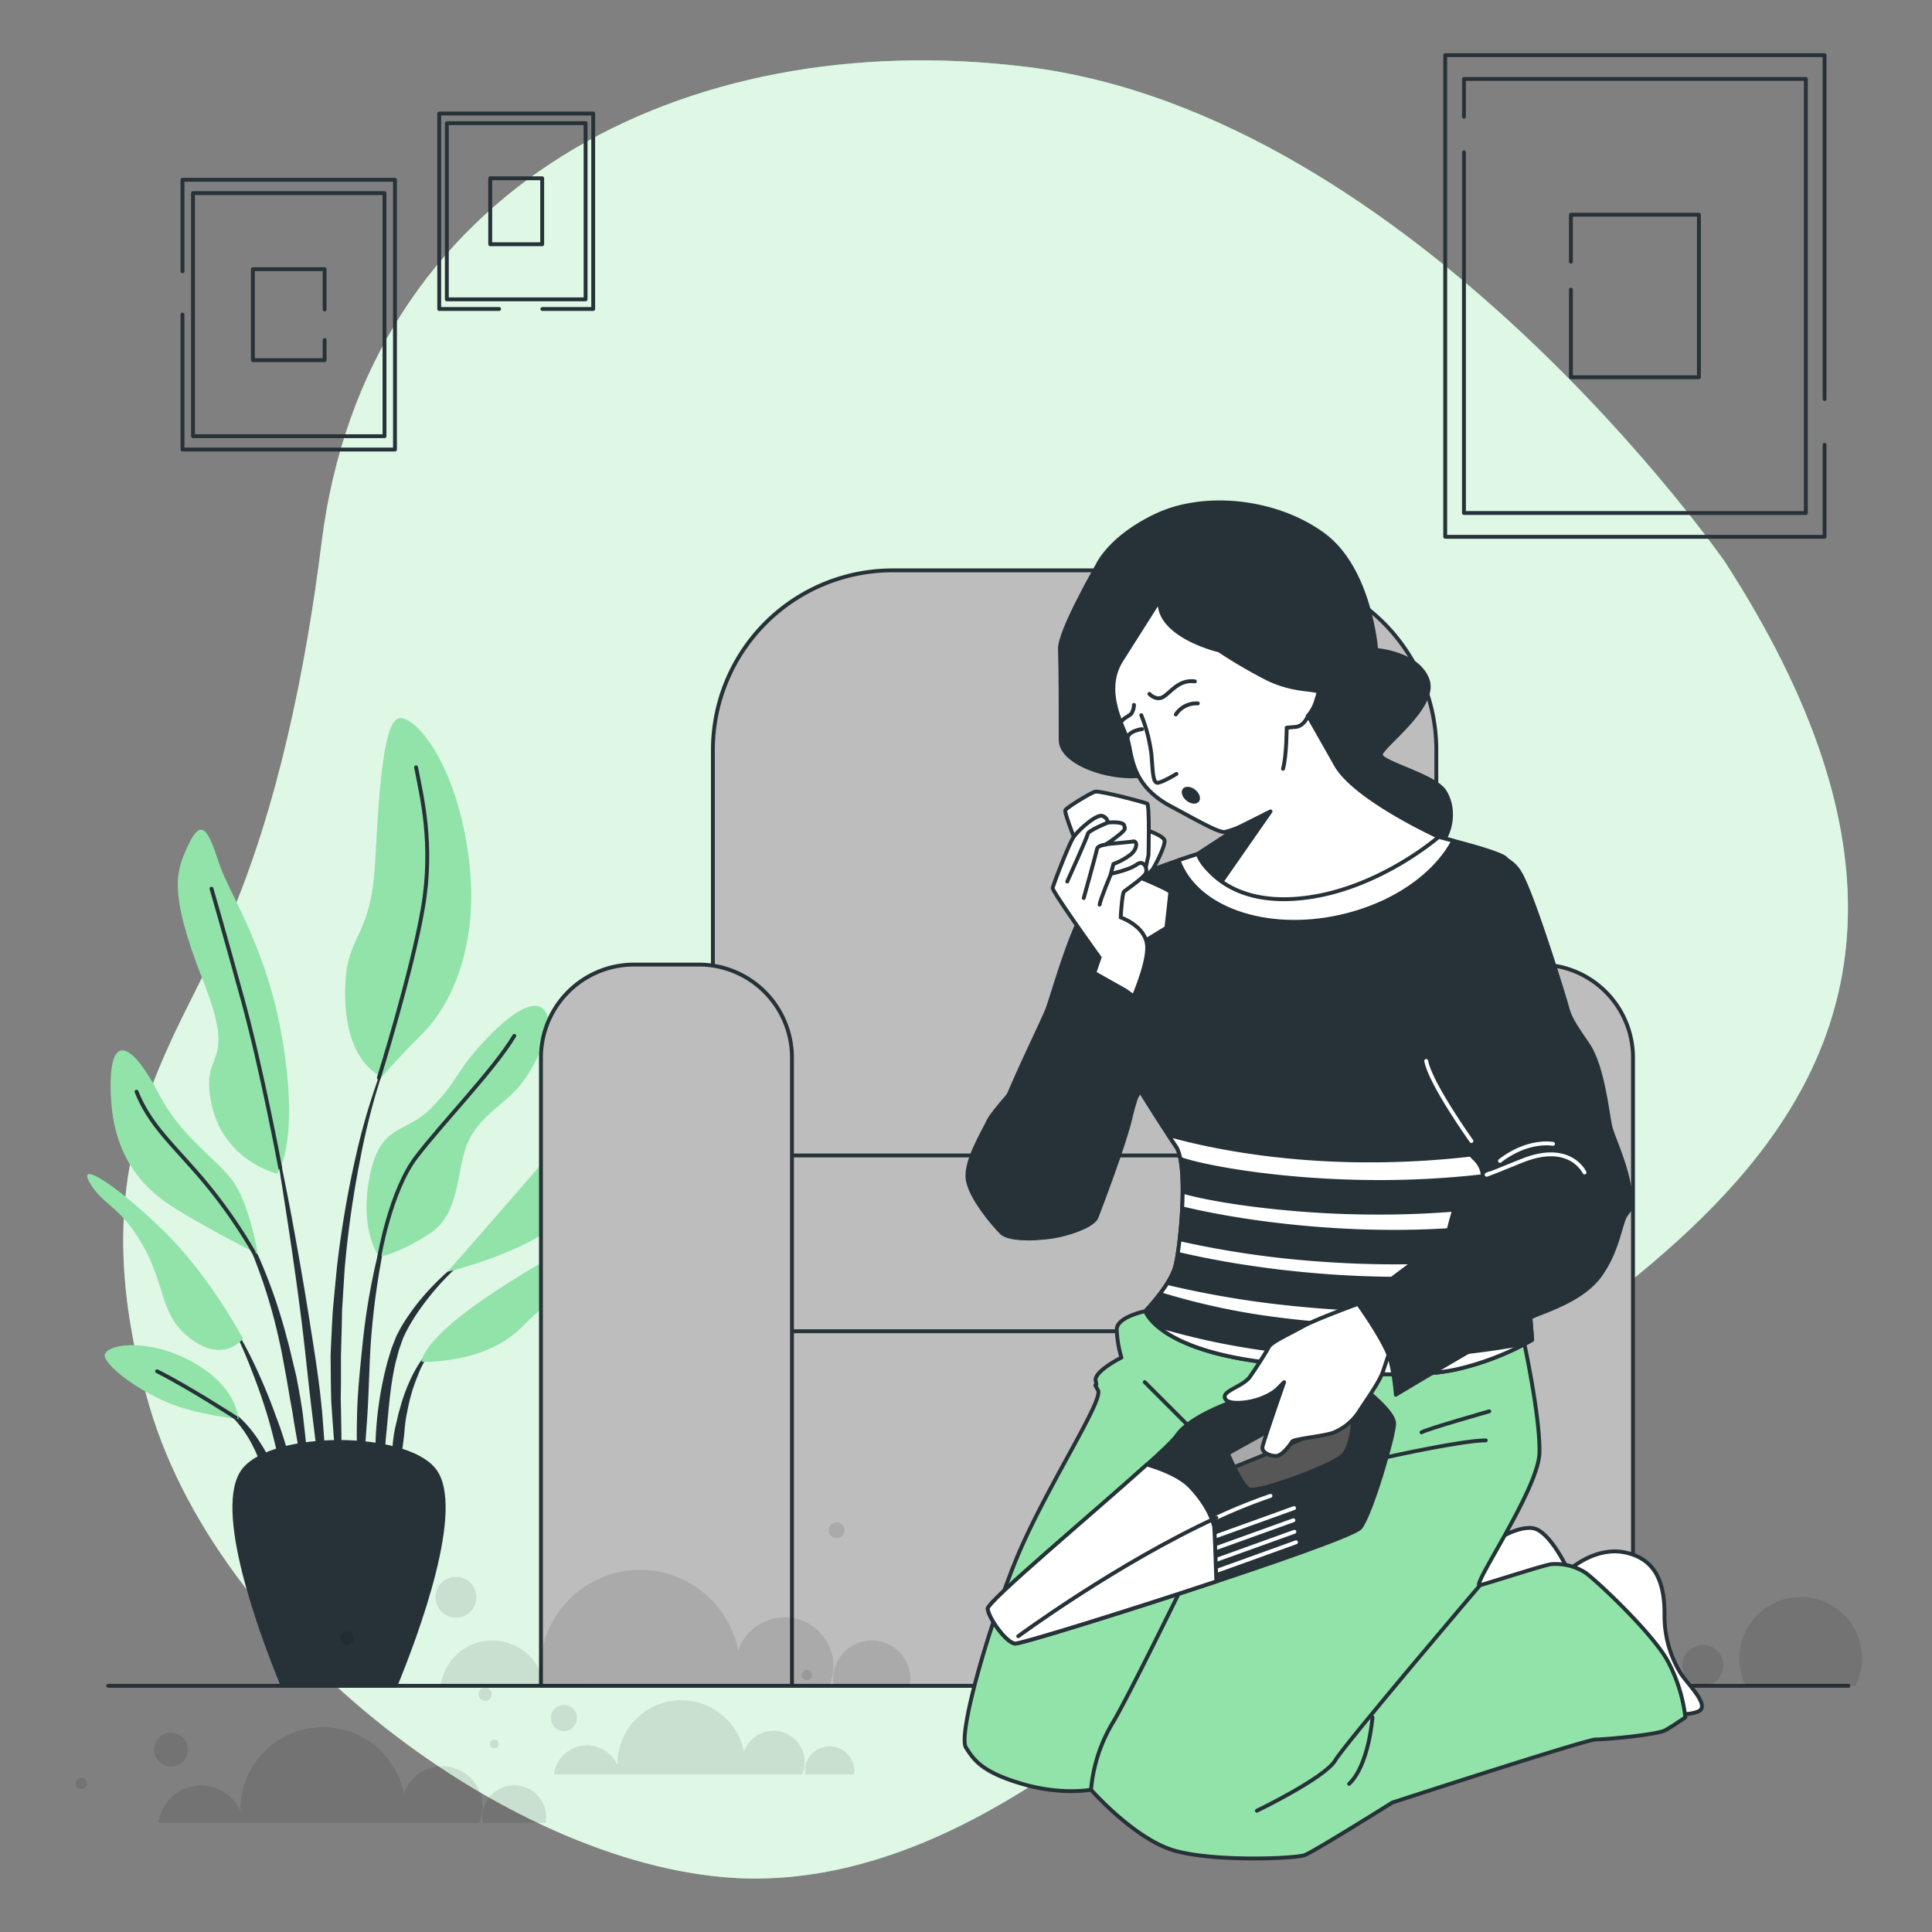 <svg xmlns="http://www.w3.org/2000/svg" viewBox="0 0 500 500"><rect x="0" y="0" width="500" height="500" fill="#808080" stroke="none"/><g id="background-simple"><path d="M446.33,145.29s-80.4-115.75-180.78-128C176.94,6.41,94.69,48.79,83.24,140.35,79.16,173,71.9,209.07,59,238.83,44.53,272.21,19.84,300,38.75,364.17s98.77,122.12,156.82,122,112.58-52.89,157.57-100.88S541.4,292.17,446.33,145.29Z" style="fill:#92E3A9"></path><path d="M446.33,145.29s-80.4-115.75-180.78-128C176.94,6.41,94.69,48.79,83.24,140.35,79.16,173,71.9,209.07,59,238.83,44.53,272.21,19.84,300,38.75,364.17s98.77,122.12,156.82,122,112.58-52.89,157.57-100.88S541.4,292.17,446.33,145.29Z" style="fill:#fff;opacity:0.7"></path></g><g id="Plant"><path d="M101.45,270.61h0a.13.13,0,1,0-.24-.1A172.47,172.47,0,0,0,92.14,299a264.27,264.27,0,0,0-5,29.49l-.71,7.45c-.11,1.24-.24,2.49-.33,3.73l-.21,3.74c-.1,2.49-.26,5-.33,7.48l.07,7.49.08,3.75c.06,1.25.15,2.49.23,3.74.19,2.49.34,5,.57,7.46.48,5,1.23,9.91,2,14.82a.14.14,0,0,0,.27,0h0c0-2.5-.12-5-.18-7.47s-.29-4.95-.25-7.44-.06-5-.08-7.43L88.18,362l.06-3.72,0-7.42.2-7.42.08-3.71c0-1.24.14-2.47.2-3.71l.46-7.41a262.54,262.54,0,0,1,4.2-29.41A172,172,0,0,1,101.45,270.61Z" style="fill:#263238"></path><path d="M102.51,309.42a.13.13,0,0,0-.08-.16.12.12,0,0,0-.16.08,172.17,172.17,0,0,0-8.41,38.22c-.66,6.5-1.38,13-1.47,19.53a162.3,162.3,0,0,0,.69,19.59.13.13,0,0,0,.12.11.12.12,0,0,0,.14-.11c.76-6.51,1.22-13,1.67-19.48s.52-13,.94-19.46a195.29,195.29,0,0,1,6.56-38.32Z" style="fill:#263238"></path><path d="M124,323.07a.14.14,0,0,0-.18,0,65.92,65.92,0,0,0-14.39,12.55,56.79,56.79,0,0,0-5.62,7.82l-1.16,2.18-.9,2.27a18.92,18.92,0,0,0-.79,2.3c-.23.77-.49,1.54-.7,2.32a92.16,92.16,0,0,0-3,19A109.92,109.92,0,0,0,98,390.56a.15.15,0,0,0,.13.12.14.14,0,0,0,.14-.12l1.64-18.93c.65-6.25,1-12.55,2.39-18.66.17-.76.39-1.5.59-2.26a18.33,18.33,0,0,1,.66-2.22l.77-2.19,1-2.07a54.67,54.67,0,0,1,5.15-7.82A64.8,64.8,0,0,1,124,323.26h0A.14.14,0,0,0,124,323.07Z" style="fill:#263238"></path><path d="M113.62,347.39c-2.93,1.89-4.9,4.87-6.54,7.86a46.27,46.27,0,0,0-3.67,9.64c-.26.82-.46,1.66-.64,2.5l-.59,2.51a42,42,0,0,0-.64,5.11c0,1.72-.07,3.43,0,5.15a44.39,44.39,0,0,0,.67,5.11.14.14,0,0,0,.1.1.13.13,0,0,0,.16-.1,45.27,45.27,0,0,0,.91-5c.26-1.66.52-3.32.72-5s.46-3.3.59-5,.35-3.32.71-4.94a45.08,45.08,0,0,1,2.81-9.54,21.19,21.19,0,0,1,5.49-8.21h0a.14.14,0,0,0,0-.17A.13.13,0,0,0,113.62,347.39Z" style="fill:#263238"></path><path d="M83.44,366.34c-.71-8.4-2.09-16.72-3.4-25s-2.76-16.6-4.28-24.87-3.22-16.51-5-24.73a.13.13,0,0,0-.25.05c1.43,8.28,2.73,16.58,4,24.9s2.45,16.62,3.5,24.95,1.83,16.69,2.87,25l3.08,25a.12.12,0,0,0,.12.12.14.14,0,0,0,.14-.13c.09-2.1.1-4.21.15-6.32s-.09-4.22-.13-6.33C84.12,374.74,83.76,370.54,83.44,366.34Z" style="fill:#263238"></path><path d="M78.4,366.22c-.45-3.33-1.06-6.63-1.69-9.93l-1.18-4.91c-.39-1.63-.75-3.27-1.23-4.88a139.72,139.72,0,0,0-6.42-19.11l-1-2.31-1.12-2.26c-.71-1.52-1.57-3-2.39-4.44a37.71,37.71,0,0,0-6.06-8,.13.13,0,0,0-.18,0,.14.14,0,0,0,0,.19h0a37.06,37.06,0,0,1,5.54,8.22c.73,1.49,1.51,3,2.13,4.5l1,2.29.87,2.34a136.15,136.15,0,0,1,5.6,19.1c.76,3.24,1.27,6.53,1.9,9.79L75,361.7c.28,1.64.63,3.26.86,4.91.52,3.29,1.13,6.56,1.7,9.85s1.11,6.58,1.81,9.88a.12.12,0,0,0,.13.1.13.13,0,0,0,.13-.13c0-3.35-.06-6.71-.24-10.06S78.75,369.56,78.4,366.22Z" style="fill:#263238"></path><path d="M71.45,366.65c-1.55-4.41-3.35-8.72-5.32-12.95a115.49,115.49,0,0,0-6.69-12.27.14.14,0,0,0-.18,0,.13.13,0,0,0,0,.18,116.77,116.77,0,0,1,5.71,12.65c1.7,4.29,3.24,8.65,4.53,13.08s2.25,8.94,3.43,13.38,2.24,8.93,3.6,13.43a.14.14,0,0,0,.13.09.13.13,0,0,0,.13-.13,66.8,66.8,0,0,0-1.3-14A87.32,87.32,0,0,0,71.45,366.65Z" style="fill:#263238"></path><path d="M71.16,381.33a30,30,0,0,0-3.69-7.75,32.23,32.23,0,0,0-5.39-6.69,23.76,23.76,0,0,0-3.42-2.58,13.88,13.88,0,0,0-3.88-1.76.14.14,0,0,0-.16.07.14.14,0,0,0,.07.18h0a19.44,19.44,0,0,1,6.44,5,30.77,30.77,0,0,1,4.49,6.79c1.27,2.42,1.93,5.08,3,7.57.49,1.27,1,2.55,1.54,3.83a31.9,31.9,0,0,0,1.69,3.88h0A.14.14,0,0,0,72,390a.15.15,0,0,0,.15-.13,32.26,32.26,0,0,0-.16-4.29C71.8,384.12,71.5,382.72,71.16,381.33Z" style="fill:#263238"></path><path d="M71.68,303.73s-13.76-3.17-16.94-18,7.06-8.47-2.12-31.76-7.06-28.59-3.88-35.3,4.94-4.59,7.77,4.24,13.06,22.59,16.94,48.35S71.68,303.73,71.68,303.73Z" style="fill:#92E3A9"></path><path d="M98.86,278.67s-9.18-3.17-9.53-20.47S96,244.44,97.1,222.91s2.47-36.71,6.35-37.06,14.12,10.58,17.65,34.59-4.59,39.88-11.65,46.94S98.86,278.67,98.86,278.67Z" style="fill:#92E3A9"></path><path d="M66.74,324.56s-2.12-12.71-6.35-18.71S47,294.56,41,282.91s-12.71-17.3-12.36-.71,7.77,25.06,16.94,30.71S66.74,324.56,66.74,324.56Z" style="fill:#92E3A9"></path><path d="M62.86,346.44S54.39,330.2,42,318.2s-22.24-18-18.71-12,7.76,5.65,13.76,16.24,4.24,18.35,12.71,24.35S62.86,346.44,62.86,346.44Z" style="fill:#92E3A9"></path><path d="M61.8,367.26c-.35-1.05-.71-8.82-12.71-15.17s-23.29-3.88-21.88-.71S36,359.85,43.45,363,61.8,367.26,61.8,367.26Z" style="fill:#92E3A9"></path><path d="M98.16,325.26s-5.3-6.7-2.48-20.82,9.18-10.59,16.24-18,5.65-8.47,12.71-16.24,13.41-12,16.23-8.82-1.41,13.06-5.64,18.7-11,8.48-14.12,15.53-1.77,18.36-9.89,23.65S98.16,325.26,98.16,325.26Z" style="fill:#92E3A9"></path><path d="M115.8,329.15s12.71-14.48,21.89-25.06,12.7-18.71,13.06-11.65,3.17,12.7-4.24,21.88S115.8,329.15,115.8,329.15Z" style="fill:#92E3A9"></path><path d="M109.1,352.44s-.36-5.65,19.76-18.71,28.59-15.53,26.47-10.23-10.94,10.59-20.47,20.12S109.1,352.44,109.1,352.44Z" style="fill:#92E3A9"></path><path d="M72.52,302.23s-4.72-25.32-9.66-43.32S54.74,230,54.74,230" style="fill:none;stroke:#263238;stroke-linecap:round;stroke-linejoin:round"></path><path d="M98.05,278.94s8.58-27.44,11.4-44-.35-28.95-1.77-36.36" style="fill:none;stroke:#263238;stroke-linecap:round;stroke-linejoin:round"></path><path d="M65.63,324a132.41,132.41,0,0,0-13-18.53c-7.76-9.18-13.76-14.12-17.29-22.94" style="fill:none;stroke:#263238;stroke-linecap:round;stroke-linejoin:round"></path><path d="M98.16,325.26s2.82-16.94,9.52-25.76,20.12-22.59,25.42-31.42" style="fill:none;stroke:#263238;stroke-linecap:round;stroke-linejoin:round"></path><path d="M61,366.88s-11.88-7.73-20.35-12" style="fill:none;stroke:#263238;stroke-linecap:round;stroke-linejoin:round"></path><path d="M102.33,436.29c5.41-13.16,17.84-46.33,9.94-56-7.77-9.48-41.28-9.48-49.06,0-7.9,9.64,4.53,42.81,9.95,56Z" style="fill:#263238;stroke:#263238;stroke-linecap:round;stroke-linejoin:round"></path></g><g id="Pictures"><polyline points="472.2 115.11 472.2 138.92 374.02 138.92 374.02 14.28 472.2 14.28 472.2 103.27" style="fill:none;stroke:#263238;stroke-linecap:round;stroke-linejoin:round"></polyline><polyline points="378.87 30.2 378.87 20.44 467.35 20.44 467.35 132.76 378.87 132.76 378.87 39.42" style="fill:none;stroke:#263238;stroke-linecap:round;stroke-linejoin:round"></polyline><polyline points="406.55 67.72 406.55 55.57 439.68 55.57 439.68 97.63 406.55 97.63 406.55 74.96" style="fill:none;stroke:#263238;stroke-linecap:round;stroke-linejoin:round"></polyline><polyline points="47.23 70.22 47.23 46.53 102.22 46.53 102.22 116.34 47.23 116.34 47.23 81.41" style="fill:none;stroke:#263238;stroke-linecap:round;stroke-linejoin:round"></polyline><rect x="49.95" y="49.98" width="49.56" height="62.91" style="fill:none;stroke:#263238;stroke-linecap:round;stroke-linejoin:round"></rect><polyline points="84.01 88 84.01 93.21 65.45 93.21 65.45 69.66 84.01 69.66 84.01 80.1" style="fill:none;stroke:#263238;stroke-linecap:round;stroke-linejoin:round"></polyline><polyline points="129.17 79.97 113.67 79.97 113.67 29.38 153.52 29.38 153.52 79.97 140.36 79.97" style="fill:none;stroke:#263238;stroke-linecap:round;stroke-linejoin:round"></polyline><rect x="115.64" y="31.88" width="35.91" height="45.59" style="fill:none;stroke:#263238;stroke-linecap:round;stroke-linejoin:round"></rect><rect x="126.87" y="46.14" width="13.45" height="17.07" style="fill:none;stroke:#263238;stroke-linecap:round;stroke-linejoin:round"></rect></g><g id="Floor"><line x1="28.01" y1="436.29" x2="478.36" y2="436.29" style="fill:none;stroke:#263238;stroke-linecap:round;stroke-linejoin:round"></line></g><g id="Sofa"><path d="M231,147.61h94.22a46.5,46.5,0,0,1,46.5,46.5V329.57a0,0,0,0,1,0,0H184.5a0,0,0,0,1,0,0V194.11A46.5,46.5,0,0,1,231,147.61Z" style="fill:#bdbdbd;stroke:#263238;stroke-linecap:round;stroke-linejoin:round"></path><rect x="196.59" y="299.03" width="165.13" height="137.26" style="fill:#bdbdbd;stroke:#263238;stroke-linecap:round;stroke-linejoin:round"></rect><rect x="196.59" y="344.53" width="165.13" height="91.76" style="fill:#bdbdbd;stroke:#263238;stroke-linecap:round;stroke-linejoin:round"></rect><path d="M164.1,249.63h16.76a24.1,24.1,0,0,1,24.1,24.1V436.29a0,0,0,0,1,0,0H140a0,0,0,0,1,0,0V273.74A24.1,24.1,0,0,1,164.1,249.63Z" style="fill:#bdbdbd;stroke:#263238;stroke-linecap:round;stroke-linejoin:round"></path><path d="M381.76,249.63h16.76a24.1,24.1,0,0,1,24.1,24.1V436.29a0,0,0,0,1,0,0h-65a0,0,0,0,1,0,0V273.74A24.1,24.1,0,0,1,381.76,249.63Z" style="fill:#bdbdbd;stroke:#263238;stroke-linecap:round;stroke-linejoin:round"></path></g><g id="Dust"><g style="opacity:0.1"><path d="M191.19,436.29a3.43,3.43,0,0,0,.06-.34l.15.34h23.21a12.64,12.64,0,1,0-23.56-9.09,25.87,25.87,0,0,0-51.26,5c0,.13,0,.26,0,.4a13.51,13.51,0,0,0-25.75,3.71Z"></path><path d="M235.46,436.29a10.19,10.19,0,0,0,.16-1.76,10,10,0,1,0-20,0,10.19,10.19,0,0,0,.16,1.76Z"></path><path d="M118,418.65a5.29,5.29,0,1,0-5.29-5.29A5.29,5.29,0,0,0,118,418.65Z"></path><path d="M89.82,422.18A1.77,1.77,0,1,0,91.58,424,1.76,1.76,0,0,0,89.82,422.18Z"></path><circle cx="216.52" cy="396.02" r="2.06"></circle></g><g style="opacity:0.1"><path d="M192.67,459.22c0-.07,0-.14,0-.22,0,.08.07.15.1.22h14.82a7.92,7.92,0,0,0,.66-3.19,8.07,8.07,0,0,0-15.71-2.62,16.52,16.52,0,0,0-32.74,3.18v.26a8.63,8.63,0,0,0-16.45,2.37Z"></path><path d="M221,459.22a7,7,0,0,0,.1-1.13,6.39,6.39,0,0,0-12.77,0,6,6,0,0,0,.11,1.13Z"></path><path d="M145.94,448a3.38,3.38,0,1,0-3.38-3.38A3.38,3.38,0,0,0,145.94,448Z"></path><path d="M127.91,450.21a1.13,1.13,0,1,0,1.13,1.12A1.13,1.13,0,0,0,127.91,450.21Z"></path><path d="M208.85,434.81a1.32,1.32,0,1,0-1.31-1.32A1.32,1.32,0,0,0,208.85,434.81Z"></path></g><g style="opacity:0.1"><path d="M104.65,471.74c0-.1,0-.19,0-.28,0,.09.09.18.13.28H124a10.44,10.44,0,1,0-19.46-7.51,21.36,21.36,0,0,0-42.32,4.11c0,.11,0,.22,0,.33A11.15,11.15,0,0,0,41,471.74Z"></path><path d="M141.21,471.74a8.81,8.81,0,0,0,.13-1.46,8.25,8.25,0,0,0-16.5,0,8.81,8.81,0,0,0,.13,1.46Z"></path><path d="M44.25,457.17a4.37,4.37,0,1,0-4.37-4.37A4.37,4.37,0,0,0,44.25,457.17Z"></path><path d="M21,460.09a1.46,1.46,0,1,0,1.46,1.45A1.46,1.46,0,0,0,21,460.09Z"></path><path d="M125.56,440.18a1.7,1.7,0,1,0-1.69-1.7A1.7,1.7,0,0,0,125.56,440.18Z"></path></g><g style="opacity:0.1"><path d="M440.73,425.71A5.29,5.29,0,1,0,446,431,5.29,5.29,0,0,0,440.73,425.71Z"></path><path d="M480.22,436.29a15.88,15.88,0,1,0-28.41,0Z"></path><path d="M431.3,436.29a6.88,6.88,0,0,0-13.72,0Z"></path></g></g><g id="Character"><path d="M284,146.33s-9.88,17.1-9.69,21.66.19,16,.19,23.56,20.52,12.55,26.6,7,18.05-9.5,20.9-7.79,21.09,19.39,29.83,23.76,19.95,5.7,21.86,2.85,2.85-8.36.19-12.55-16.54-7.41-16.54-9.5S371.94,183,369.48,176s-13.31-7.79-13.31-7.79-1.52-20.9-13.68-29.83-30.59-10.83-42.94-5.13S284,146.33,284,146.33Z" style="fill:#263238;stroke:#263238;stroke-linecap:round;stroke-linejoin:round"></path><path d="M385.42,399.7s6.65-4.83,11.18-4.23,9.37,10.88,10.28,13.3-15.41,6.35-19.64,7.56-10.58-3.93-9.68-11.79S385.42,399.7,385.42,399.7Z" style="fill:#fff;stroke:#263238;stroke-linecap:round;stroke-linejoin:round"></path><path d="M405.67,406.65s6.95-6.65,15.11-4.83,10,8.46,10,16a28.28,28.28,0,0,0,3.93,14.81c1.51,2.72,8.16,8.76,4.83,10.27s-14.81,1.82-22.67-9.67S405.67,406.65,405.67,406.65Z" style="fill:#fff;stroke:#263238;stroke-linecap:round;stroke-linejoin:round"></path><path d="M296.46,339.32s-7.45,1.45-7.45,4.77a29.4,29.4,0,0,0,1.21,7.25s-7.26,3.63-6.65,6.05-.91-.3.6,2.42S270,386.1,262.71,404.24,247.9,449,250,452.29s4.23,6.35,14.51,9.37,17.83,1.51,17.83,1.51,11.18,12.7,21.46,15.72,31.43,2.11,33.85,1.21,22.67-13.6,22.67-13.6,50.17-16.32,52.59-16.32,16-1.21,18.13-2.42,5.14-3.33,5.14-3.33a41.23,41.23,0,0,0-4.54-14.5c-3.92-7.26-18.73-21.16-21.45-23a14.39,14.39,0,0,0-8.77-2.12c-2.12.3-16,4.84-18.44,5.44s15.12-24.78,15.42-34.15-4.23-29.92-4.23-29.92a434.82,434.82,0,0,1-52.29-3c-26.3-3.32-31.74-4.53-32.94-4.53S296.46,339.32,296.46,339.32Z" style="fill:#92E3A9;stroke:#263238;stroke-linecap:round;stroke-linejoin:round"></path><line x1="296.26" y1="357.69" x2="314.4" y2="375.83" style="fill:none;stroke:#263238;stroke-linecap:round;stroke-linejoin:round"></line><path d="M359.43,377s19-4.23,25.09-4.23" style="fill:none;stroke:#263238;stroke-linecap:round;stroke-linejoin:round"></path><path d="M383,410.28s-34.75,40.8-37.47,45.34-20.25,13-20.25,13" style="fill:none;stroke:#263238;stroke-linecap:round;stroke-linejoin:round"></path><path d="M385.42,365.25s-16,4.53-17.53,5.44" style="fill:none;stroke:#263238;stroke-linecap:round;stroke-linejoin:round"></path><path d="M282.36,463.17a40.44,40.44,0,0,1,5.74-17.53c5.44-9.07,30.23-60.45,30.23-60.45" style="fill:none;stroke:#263238;stroke-linecap:round;stroke-linejoin:round"></path><path d="M310,221s-23.78,7.27-28.2,12.85-9.08,22.82-10.71,27.24-17,34.46-16.07,41.67,10.25,9.78,14.44,9.55,8.84.23,12.57-6.75,13-23.28,13-23.28,6.05,9.77,9.31,14.43,1.16,26.31-.23,31.2-7.69,11.4-7.69,11.4,2.8,9.08,27.71,12.81,41.67,4.65,52.61,2.32a71.41,71.41,0,0,0,19.79-7.68s-1.4-18.16-3-31.19,1.86-62.39-.7-74.27-.46-17.69-3.72-19.55-16.79-5.12-16.79-5.12l-20.53-2.09Z" style="fill:#263238;stroke:#263238;stroke-linecap:round;stroke-linejoin:round"></path><path d="M376.13,217.59c-2.22-.57-3.8-1-3.8-1l-20.53-2.09L310,221s-2,.62-5,1.63c4.39,12.43,22.51,18.93,41.87,14.61C360.58,234.2,371.43,226.49,376.13,217.59Z" style="fill:#fff;stroke:#263238;stroke-linecap:round;stroke-linejoin:round"></path><path d="M393.54,315.58c-.47-3.75-.51-10.51-.4-18.52-44.23,7.43-77.61.36-90.8-3.36.74,1.12,1.44,2.16,2,3,3.26,4.66,1.16,26.31-.23,31.2s-7.69,11.4-7.69,11.4,2.8,9.08,27.71,12.81,41.67,4.65,52.61,2.32a71.41,71.41,0,0,0,19.79-7.68S395.17,328.61,393.54,315.58Z" style="fill:#fff;stroke:#263238;stroke-linecap:round;stroke-linejoin:round"></path><path d="M396.57,346.77s-.25-3.24-.66-8a199.81,199.81,0,0,1-65.1,2.17,177.49,177.49,0,0,1-30.3-6.48,53.59,53.59,0,0,1-4.05,4.83s.62,2,3.85,4.51a185.62,185.62,0,0,0,26.65,5.7,217.07,217.07,0,0,0,30.31,2.14,202.21,202.21,0,0,0,36.21-3.23C395.43,347.46,396.57,346.77,396.57,346.77Z" style="fill:#263238"></path><path d="M304.91,324a35.39,35.39,0,0,1-.76,3.95,18.18,18.18,0,0,1-2.24,4.54l.42.11a247.25,247.25,0,0,0,31.42,5.3,274.79,274.79,0,0,0,28.79,1.54,231.2,231.2,0,0,0,33.22-2.31c-.24-2.71-.52-5.79-.84-9C358.28,333.59,322.57,328.21,304.91,324Z" style="fill:#263238"></path><path d="M393.09,302.58c-41.49,6.79-80.64-.46-87.69-3.22a44.29,44.29,0,0,1,.7,9.58c9.72,2.68,26.59,4.71,41.28,5.23,2.93.1,6,.16,9.29.16a239.63,239.63,0,0,0,36.57-2.72C393.12,309.09,393.08,306,393.09,302.58Z" style="fill:#263238"></path><path d="M306,312.21c-.14,3.15-.41,6.3-.73,9a245.31,245.31,0,0,0,37,5.33c5.6.4,11.85.67,18.54.67a222.12,222.12,0,0,0,33.74-2.48c-.32-3-.66-6.08-1-8.9C357.46,321.56,321.47,316,306,312.21Z" style="fill:#263238"></path><path d="M300.12,155.26l-9.88,15.58c-4.94,7.79.19,16.53,1.52,20.33S292.33,203,303,208.66c6.38,3.41,12.54,7,14.06,6.65a32.27,32.27,0,0,0,3.42-1.14L310,221s5.13,13.11,25.46,11.59,36.87-16,36.87-16-21.67-9.88-26.61-18.63-7.22-12.73-7.22-12.73a10.83,10.83,0,0,0,2.09-3.8c.57-2.09.38-.76.57-2.09s-6.27,0-14.06-4.18a127.36,127.36,0,0,1-11.59-6.84S299.36,164.57,300.12,155.26Z" style="fill:#fff;stroke:#263238;stroke-linecap:round;stroke-linejoin:round"></path><path d="M295.37,185.09A40.62,40.62,0,0,1,298,195.35c.38,4.75.38,7.41,1.71,7.22s4.75-2.28,4.75-2.28" style="fill:none;stroke:#263238;stroke-linecap:round;stroke-linejoin:round"></path><path d="M304.3,184.9a6.35,6.35,0,0,1,5.7-2.85" style="fill:none;stroke:#263238;stroke-linecap:round;stroke-linejoin:round"></path><path d="M297.46,179.58s1.71,1.9,3.61.76,4-4.56,8.17-4" style="fill:none;stroke:#263238;stroke-linecap:round;stroke-linejoin:round"></path><path d="M295.56,188.7s-3.61.38-3.8,2.47" style="fill:none;stroke:#263238;stroke-linecap:round;stroke-linejoin:round"></path><path d="M293.47,182.43a4.58,4.58,0,0,1-.57,2.09c-.57.95-2.85,1.33-3,3.23" style="fill:none;stroke:#263238;stroke-linecap:round;stroke-linejoin:round"></path><path d="M309.34,204.4c1.14.93,1.55,2.31.92,3.08s-2.06.65-3.2-.27-1.56-2.31-.93-3.08S308.2,203.48,309.34,204.4Z" style="fill:#263238"></path><path d="M320.45,214.17l8.36-4.18-12.54,18s-5.13-3.23-6.27-7Z" style="fill:#263238;stroke:#263238;stroke-linecap:round;stroke-linejoin:round"></path><path d="M338.5,185.28s-.95,2.66-3.23,2.85l-2.28.19s0,7.22-.95,10.64" style="fill:none;stroke:#263238;stroke-linecap:round;stroke-linejoin:round"></path><path d="M319.67,362.48s-11.82,4-15.12,9S255.39,414,255.62,416.37s4.73,8.74,7.09,9,86.5-26.47,89.34-30,8.75-23.87,8.75-26.94-7.33-8.74-8.28-9.45-15.59-2.6-16.54-2.37S319.67,362.48,319.67,362.48Z" style="fill:#263238;stroke:#263238;stroke-linecap:round;stroke-linejoin:round"></path><path d="M331.1,368.75l-13.31,7.4s3.38,8.23,5.5,9.29,22.38-6.34,24.49-9.08,2.54-8.66,2.32-9.93S331.1,368.75,331.1,368.75Z" style="fill:#a8a8a8;stroke:#263238;stroke-linecap:round;stroke-linejoin:round"></path><path d="M347.78,376.36c2.11-2.75,2.54-8.66,2.32-9.93-.1-.63-4.84-.05-9.55.68a14.51,14.51,0,0,1,.05,3.33c0,.69-15.35,6.9-21.2,9.25,1.16,2.37,2.71,5.16,3.89,5.75C325.4,386.49,345.67,379.1,347.78,376.36Z" style="fill:#575757;stroke:#263238;stroke-linecap:round;stroke-linejoin:round"></path><line x1="313.78" y1="397.9" x2="334.9" y2="390.29" style="fill:none;stroke:#fff;stroke-linecap:round;stroke-linejoin:round"></line><line x1="313.61" y1="401.04" x2="334.73" y2="393.44" style="fill:none;stroke:#fff;stroke-linecap:round;stroke-linejoin:round"></line><line x1="313.87" y1="404.02" x2="334.99" y2="396.42" style="fill:none;stroke:#fff;stroke-linecap:round;stroke-linejoin:round"></line><line x1="314.29" y1="406.75" x2="335.41" y2="399.14" style="fill:none;stroke:#fff;stroke-linecap:round;stroke-linejoin:round"></line><path d="M262.71,425.35c1.32.13,28.16-8.14,52.08-16.09-.2-6.33-.46-13.95-.59-14.32-.21-.63-1.05-4.65-5.91-9.93-2.74-3-7.68-4.87-11.48-6-13.94,12.57-41.37,35.5-41.19,37.33C255.86,418.73,260.35,425.11,262.71,425.35Z" style="fill:#fff;stroke:#263238;stroke-linecap:round;stroke-linejoin:round"></path><path d="M314.79,392.79a142.37,142.37,0,0,1,14-5.66" style="fill:none;stroke:#fff;stroke-linecap:round;stroke-linejoin:round"></path><path d="M263.52,423.45s25.41-18.75,51.27-30.66" style="fill:none;stroke:#263238;stroke-linecap:round;stroke-linejoin:round"></path><path d="M351.41,337.46s-11,4-14.21,5.82-8.14,4-8.84,5.35-3.26,5.36-4.89,7.69-6.52,3.49-6.52,5.12,2.79,1.86,5.82,1.4,6.29-1.87,7.92-3.5l1.63-1.63s-5.36,15.37-5.59,16.77,1.86,2.32,3.49,2.32,3.72-3,4.19-3.72,8.38-1.4,10.71-2.33a14.21,14.21,0,0,0,6.52-5.35c1.63-2.56,5.35-7.69,6.28-10.48l1.63-4.89S356.29,340.49,351.41,337.46Z" style="fill:#fff;stroke:#263238;stroke-linecap:round;stroke-linejoin:round"></path><path d="M365.84,263.43s5.35,16.06,7,21.88a37.48,37.48,0,0,0,8.62,14.44,6.79,6.79,0,0,1,2.32,4.65s-5.35,3-6.51,5.82a92.2,92.2,0,0,0-2.8,10l-23,17.23s7.21,10,8.38,14.67a53,53,0,0,1,1.39,8.84s30.5-18.39,36.55-20.72,12.81-5.12,16.53-10.47,4.66-10.71,5.82-14,2.8-1.4,1.63-8.15-4-12.57-4.89-15.6-1.86-15.83-6.05-21.88-4.66-7.22-5.35-9.78-8.85-29.1-12.11-34.45a8.91,8.91,0,0,0-11.87-3.49" style="fill:#263238;stroke:#263238;stroke-linecap:round;stroke-linejoin:round"></path><path d="M380.8,295.3s-10.64-14.89-11.7-20.73" style="fill:none;stroke:#fff;stroke-linecap:round;stroke-linejoin:round"></path><path d="M385.39,303.7s-4.19,1.87,8.39-3.26,16.29,3,16.29,3" style="fill:none;stroke:#fff;stroke-linecap:round;stroke-linejoin:round"></path><path d="M388.19,300.44s6.28-5.35,13.73-4.42" style="fill:none;stroke:#fff;stroke-linecap:round;stroke-linejoin:round"></path><path d="M296.71,214.81s4.11,1.36,4.62,2.56-2.56,7-3.08,7.69a29.42,29.42,0,0,1-2.39,2.4Z" style="fill:#fff;stroke:#263238;stroke-linecap:round;stroke-linejoin:round"></path><path d="M279.28,220.11s-3.93-9.75-3.59-10.43,6.49-4.45,7.69-4.79,12.82,2.74,13.5,3.08.35,13.33.35,13.33l-1.37,6.16s7,2.9,7,3.42-1,9.23-1,9.23l-6.15,3.76-18.12-19.32Z" style="fill:#fff;stroke:#263238;stroke-linecap:round;stroke-linejoin:round"></path><path d="M282.35,254.29l2.23-6.49s-12.31-17.1-12.14-18,4.1-11.11,5.3-13,6-6.16,7.52-5.64,1.37,1.71,1.37,1.71,3.93-.35,4.27.68.34,1-.68,2a35.33,35.33,0,0,1-3.93,2.91s6-.52,7-.69,1.19,1.71-.52,3.25a16.4,16.4,0,0,1-4.61,2.57l-.69,2.56s4.79-1,6.67-2.39,2.91,1,2.39,2.22-5.13,4.27-5.64,4.79-.85,6.66-.85,6.66,6.49,2.22,6.83,7.35-4.61,15.73-4.61,15.73Z" style="fill:#fff;stroke:#263238;stroke-linecap:round;stroke-linejoin:round"></path><path d="M287.48,226.26s-2.73,6.5-2.9,7.86" style="fill:none;stroke:#263238;stroke-linecap:round;stroke-linejoin:round"></path><path d="M286.29,218.57s-2.23.17-2.4,1.19-3.42,12.65-3.42,12.65" style="fill:none;stroke:#263238;stroke-linecap:round;stroke-linejoin:round"></path><path d="M286.63,212.93s-5,2-5.13,2.9-5.3,12.31-5.3,12.31" style="fill:none;stroke:#263238;stroke-linecap:round;stroke-linejoin:round"></path><path d="M280,250l11.34,6.38,9.45,6.86s-6.85,19.85-8.27,26.23-8,23.64-8.74,25.53-5.44,3.78-9.69,4.72-12.76,1.42-14.89-.7-8-9-8.75-13.71,4-12.29,5.44-15.36,15.6-18,16.31-19.62,1.42-4.49,2.6-7.09S280,250,280,250Z" style="fill:#263238;stroke:#263238;stroke-linecap:round;stroke-linejoin:round"></path><path d="M355.2,444.43s-.91,12.39-6.05,17.23" style="fill:none;stroke:#263238;stroke-linecap:round;stroke-linejoin:round"></path></g></svg>
